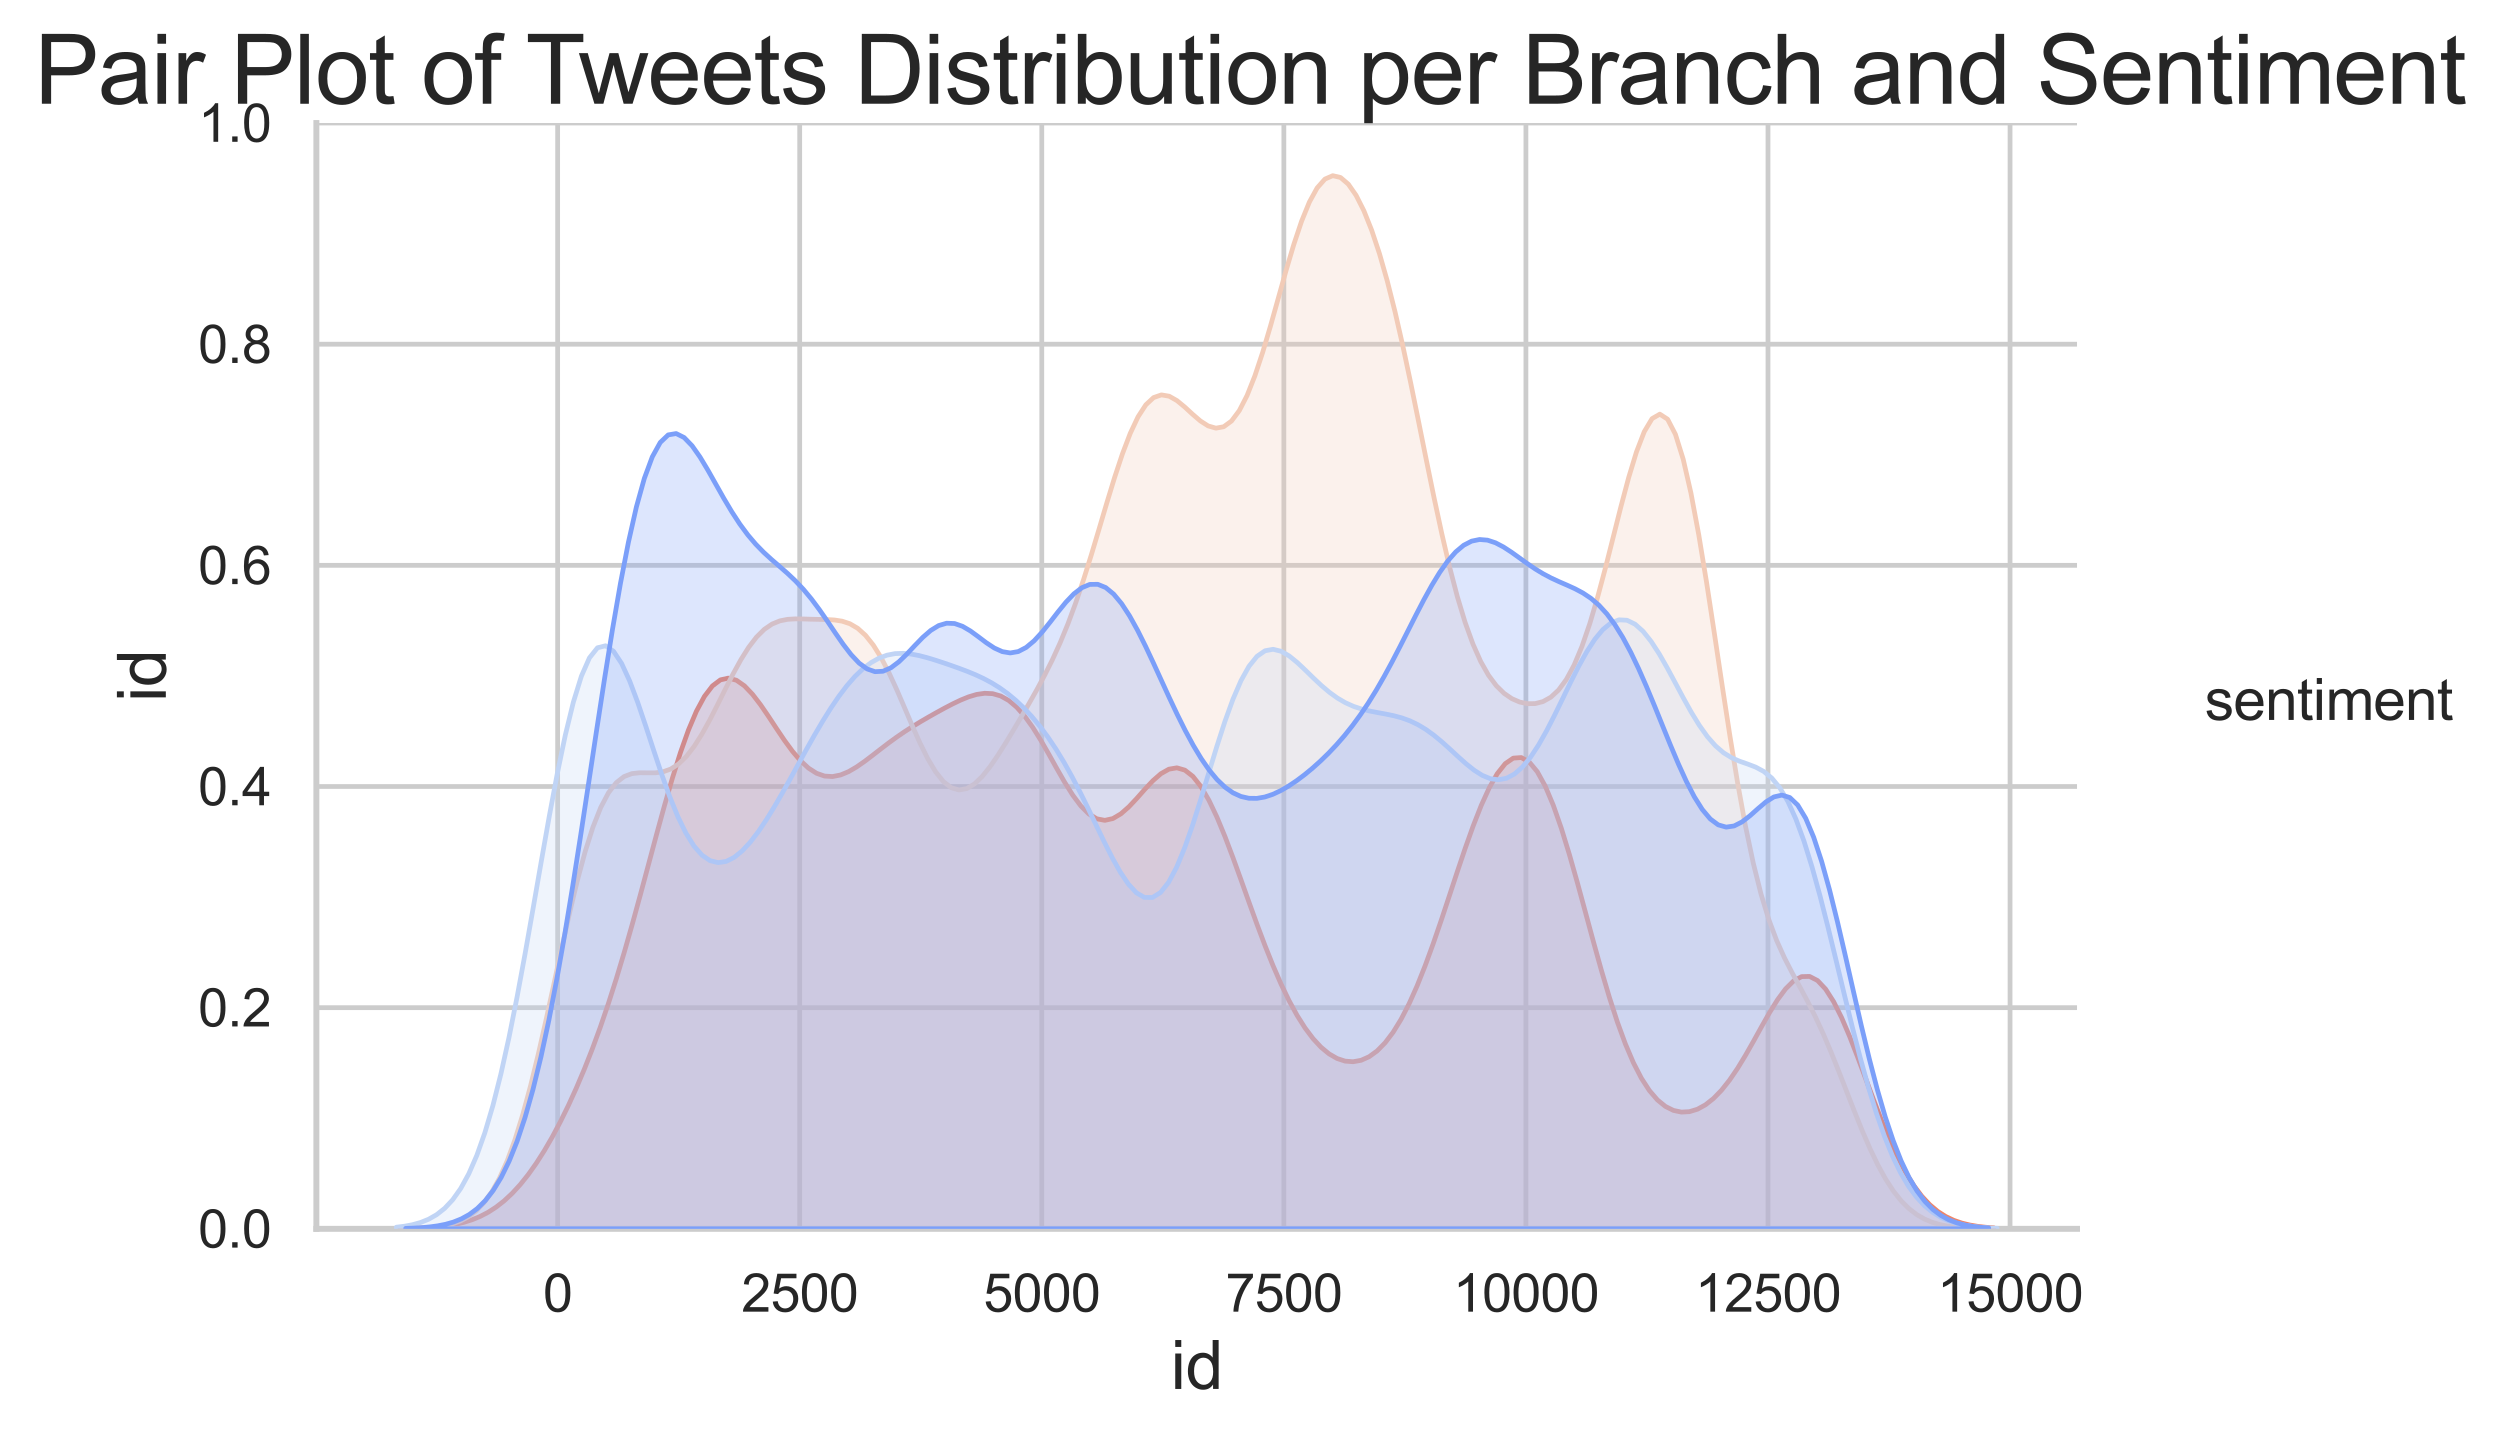 <?xml version="1.0" encoding="utf-8" standalone="no"?>
<!DOCTYPE svg PUBLIC "-//W3C//DTD SVG 1.1//EN"
  "http://www.w3.org/Graphics/SVG/1.1/DTD/svg11.dtd">
<svg xmlns:xlink="http://www.w3.org/1999/xlink" width="524.278pt" height="301.263pt" viewBox="0 0 524.278 301.263" xmlns="http://www.w3.org/2000/svg" version="1.1">
 <defs>
  <style type="text/css">*{stroke-linejoin: round; stroke-linecap: butt}</style>
 </defs>
 <g id="figure_1">
  <g id="patch_1">
   <path d="M -0 301.263 
L 524.278 301.263 
L 524.278 0 
L -0 0 
z
" style="fill: #ffffff"/>
  </g>
  <g id="axes_1">
   <g id="patch_2">
    <path d="M 66.347 257.7 
L 435.575 257.7 
L 435.575 25.8 
L 66.347 25.8 
z
" style="fill: #ffffff"/>
   </g>
   <g id="matplotlib.axis_1">
    <g id="xtick_1">
     <g id="line2d_1">
      <path d="M 116.942 257.7 
L 116.942 25.8 
" clip-path="url(#pf1e2a4be83)" style="fill: none; stroke: #cccccc; stroke-linecap: round"/>
     </g>
     <g id="text_1">
      <!-- 0 -->
      <g style="fill: #262626" transform="translate(113.883 275.074) scale(0.11 -0.11)">
       <defs>
        <path id="ArialMT-30" d="M 266 2259 
Q 266 3072 433 3567 
Q 600 4063 929 4331 
Q 1259 4600 1759 4600 
Q 2128 4600 2406 4451 
Q 2684 4303 2865 4023 
Q 3047 3744 3150 3342 
Q 3253 2941 3253 2259 
Q 3253 1453 3087 958 
Q 2922 463 2592 192 
Q 2263 -78 1759 -78 
Q 1097 -78 719 397 
Q 266 969 266 2259 
z
M 844 2259 
Q 844 1131 1108 757 
Q 1372 384 1759 384 
Q 2147 384 2411 759 
Q 2675 1134 2675 2259 
Q 2675 3391 2411 3762 
Q 2147 4134 1753 4134 
Q 1366 4134 1134 3806 
Q 844 3388 844 2259 
z
" transform="scale(0.016)"/>
       </defs>
       <use xlink:href="#ArialMT-30"/>
      </g>
     </g>
    </g>
    <g id="xtick_2">
     <g id="line2d_2">
      <path d="M 167.707 257.7 
L 167.707 25.8 
" clip-path="url(#pf1e2a4be83)" style="fill: none; stroke: #cccccc; stroke-linecap: round"/>
     </g>
     <g id="text_2">
      <!-- 2500 -->
      <g style="fill: #262626" transform="translate(155.473 275.074) scale(0.11 -0.11)">
       <defs>
        <path id="ArialMT-32" d="M 3222 541 
L 3222 0 
L 194 0 
Q 188 203 259 391 
Q 375 700 629 1000 
Q 884 1300 1366 1694 
Q 2113 2306 2375 2664 
Q 2638 3022 2638 3341 
Q 2638 3675 2398 3904 
Q 2159 4134 1775 4134 
Q 1369 4134 1125 3890 
Q 881 3647 878 3216 
L 300 3275 
Q 359 3922 746 4261 
Q 1134 4600 1788 4600 
Q 2447 4600 2831 4234 
Q 3216 3869 3216 3328 
Q 3216 3053 3103 2787 
Q 2991 2522 2730 2228 
Q 2469 1934 1863 1422 
Q 1356 997 1212 845 
Q 1069 694 975 541 
L 3222 541 
z
" transform="scale(0.016)"/>
        <path id="ArialMT-35" d="M 266 1200 
L 856 1250 
Q 922 819 1161 601 
Q 1400 384 1738 384 
Q 2144 384 2425 690 
Q 2706 997 2706 1503 
Q 2706 1984 2436 2262 
Q 2166 2541 1728 2541 
Q 1456 2541 1237 2417 
Q 1019 2294 894 2097 
L 366 2166 
L 809 4519 
L 3088 4519 
L 3088 3981 
L 1259 3981 
L 1013 2750 
Q 1425 3038 1878 3038 
Q 2478 3038 2890 2622 
Q 3303 2206 3303 1553 
Q 3303 931 2941 478 
Q 2500 -78 1738 -78 
Q 1113 -78 717 272 
Q 322 622 266 1200 
z
" transform="scale(0.016)"/>
       </defs>
       <use xlink:href="#ArialMT-32"/>
       <use xlink:href="#ArialMT-35" x="55.615"/>
       <use xlink:href="#ArialMT-30" x="111.23"/>
       <use xlink:href="#ArialMT-30" x="166.846"/>
      </g>
     </g>
    </g>
    <g id="xtick_3">
     <g id="line2d_3">
      <path d="M 218.472 257.7 
L 218.472 25.8 
" clip-path="url(#pf1e2a4be83)" style="fill: none; stroke: #cccccc; stroke-linecap: round"/>
     </g>
     <g id="text_3">
      <!-- 5000 -->
      <g style="fill: #262626" transform="translate(206.238 275.074) scale(0.11 -0.11)">
       <use xlink:href="#ArialMT-35"/>
       <use xlink:href="#ArialMT-30" x="55.615"/>
       <use xlink:href="#ArialMT-30" x="111.23"/>
       <use xlink:href="#ArialMT-30" x="166.846"/>
      </g>
     </g>
    </g>
    <g id="xtick_4">
     <g id="line2d_4">
      <path d="M 269.237 257.7 
L 269.237 25.8 
" clip-path="url(#pf1e2a4be83)" style="fill: none; stroke: #cccccc; stroke-linecap: round"/>
     </g>
     <g id="text_4">
      <!-- 7500 -->
      <g style="fill: #262626" transform="translate(257.002 275.074) scale(0.11 -0.11)">
       <defs>
        <path id="ArialMT-37" d="M 303 3981 
L 303 4522 
L 3269 4522 
L 3269 4084 
Q 2831 3619 2401 2847 
Q 1972 2075 1738 1259 
Q 1569 684 1522 0 
L 944 0 
Q 953 541 1156 1306 
Q 1359 2072 1739 2783 
Q 2119 3494 2547 3981 
L 303 3981 
z
" transform="scale(0.016)"/>
       </defs>
       <use xlink:href="#ArialMT-37"/>
       <use xlink:href="#ArialMT-35" x="55.615"/>
       <use xlink:href="#ArialMT-30" x="111.23"/>
       <use xlink:href="#ArialMT-30" x="166.846"/>
      </g>
     </g>
    </g>
    <g id="xtick_5">
     <g id="line2d_5">
      <path d="M 320.001 257.7 
L 320.001 25.8 
" clip-path="url(#pf1e2a4be83)" style="fill: none; stroke: #cccccc; stroke-linecap: round"/>
     </g>
     <g id="text_5">
      <!-- 10000 -->
      <g style="fill: #262626" transform="translate(304.709 275.074) scale(0.11 -0.11)">
       <defs>
        <path id="ArialMT-31" d="M 2384 0 
L 1822 0 
L 1822 3584 
Q 1619 3391 1289 3197 
Q 959 3003 697 2906 
L 697 3450 
Q 1169 3672 1522 3987 
Q 1875 4303 2022 4600 
L 2384 4600 
L 2384 0 
z
" transform="scale(0.016)"/>
       </defs>
       <use xlink:href="#ArialMT-31"/>
       <use xlink:href="#ArialMT-30" x="55.615"/>
       <use xlink:href="#ArialMT-30" x="111.23"/>
       <use xlink:href="#ArialMT-30" x="166.846"/>
       <use xlink:href="#ArialMT-30" x="222.461"/>
      </g>
     </g>
    </g>
    <g id="xtick_6">
     <g id="line2d_6">
      <path d="M 370.766 257.7 
L 370.766 25.8 
" clip-path="url(#pf1e2a4be83)" style="fill: none; stroke: #cccccc; stroke-linecap: round"/>
     </g>
     <g id="text_6">
      <!-- 12500 -->
      <g style="fill: #262626" transform="translate(355.474 275.074) scale(0.11 -0.11)">
       <use xlink:href="#ArialMT-31"/>
       <use xlink:href="#ArialMT-32" x="55.615"/>
       <use xlink:href="#ArialMT-35" x="111.23"/>
       <use xlink:href="#ArialMT-30" x="166.846"/>
       <use xlink:href="#ArialMT-30" x="222.461"/>
      </g>
     </g>
    </g>
    <g id="xtick_7">
     <g id="line2d_7">
      <path d="M 421.531 257.7 
L 421.531 25.8 
" clip-path="url(#pf1e2a4be83)" style="fill: none; stroke: #cccccc; stroke-linecap: round"/>
     </g>
     <g id="text_7">
      <!-- 15000 -->
      <g style="fill: #262626" transform="translate(406.238 275.074) scale(0.11 -0.11)">
       <use xlink:href="#ArialMT-31"/>
       <use xlink:href="#ArialMT-35" x="55.615"/>
       <use xlink:href="#ArialMT-30" x="111.23"/>
       <use xlink:href="#ArialMT-30" x="166.846"/>
       <use xlink:href="#ArialMT-30" x="222.461"/>
      </g>
     </g>
    </g>
    <g id="text_8">
     <!-- id -->
     <g style="fill: #262626" transform="translate(245.513 291.281) scale(0.14 -0.14)">
      <defs>
       <path id="ArialMT-69" d="M 425 3934 
L 425 4581 
L 988 4581 
L 988 3934 
L 425 3934 
z
M 425 0 
L 425 3319 
L 988 3319 
L 988 0 
L 425 0 
z
" transform="scale(0.016)"/>
       <path id="ArialMT-64" d="M 2575 0 
L 2575 419 
Q 2259 -75 1647 -75 
Q 1250 -75 917 144 
Q 584 363 401 755 
Q 219 1147 219 1656 
Q 219 2153 384 2558 
Q 550 2963 881 3178 
Q 1213 3394 1622 3394 
Q 1922 3394 2156 3267 
Q 2391 3141 2538 2938 
L 2538 4581 
L 3097 4581 
L 3097 0 
L 2575 0 
z
M 797 1656 
Q 797 1019 1065 703 
Q 1334 388 1700 388 
Q 2069 388 2326 689 
Q 2584 991 2584 1609 
Q 2584 2291 2321 2609 
Q 2059 2928 1675 2928 
Q 1300 2928 1048 2622 
Q 797 2316 797 1656 
z
" transform="scale(0.016)"/>
      </defs>
      <use xlink:href="#ArialMT-69"/>
      <use xlink:href="#ArialMT-64" x="22.217"/>
     </g>
    </g>
   </g>
   <g id="matplotlib.axis_2">
    <g id="ytick_1">
     <g id="line2d_8">
      <path d="M 66.347 257.7 
L 435.575 257.7 
" clip-path="url(#pf1e2a4be83)" style="fill: none; stroke: #cccccc; stroke-linecap: round"/>
     </g>
     <g id="text_9">
      <!-- 0.0 -->
      <g style="fill: #262626" transform="translate(41.557 261.637) scale(0.11 -0.11)">
       <defs>
        <path id="ArialMT-2e" d="M 581 0 
L 581 641 
L 1222 641 
L 1222 0 
L 581 0 
z
" transform="scale(0.016)"/>
       </defs>
       <use xlink:href="#ArialMT-30"/>
       <use xlink:href="#ArialMT-2e" x="55.615"/>
       <use xlink:href="#ArialMT-30" x="83.398"/>
      </g>
     </g>
    </g>
    <g id="ytick_2">
     <g id="line2d_9">
      <path d="M 66.347 211.32 
L 435.575 211.32 
" clip-path="url(#pf1e2a4be83)" style="fill: none; stroke: #cccccc; stroke-linecap: round"/>
     </g>
     <g id="text_10">
      <!-- 0.2 -->
      <g style="fill: #262626" transform="translate(41.557 215.257) scale(0.11 -0.11)">
       <use xlink:href="#ArialMT-30"/>
       <use xlink:href="#ArialMT-2e" x="55.615"/>
       <use xlink:href="#ArialMT-32" x="83.398"/>
      </g>
     </g>
    </g>
    <g id="ytick_3">
     <g id="line2d_10">
      <path d="M 66.347 164.94 
L 435.575 164.94 
" clip-path="url(#pf1e2a4be83)" style="fill: none; stroke: #cccccc; stroke-linecap: round"/>
     </g>
     <g id="text_11">
      <!-- 0.4 -->
      <g style="fill: #262626" transform="translate(41.557 168.877) scale(0.11 -0.11)">
       <defs>
        <path id="ArialMT-34" d="M 2069 0 
L 2069 1097 
L 81 1097 
L 81 1613 
L 2172 4581 
L 2631 4581 
L 2631 1613 
L 3250 1613 
L 3250 1097 
L 2631 1097 
L 2631 0 
L 2069 0 
z
M 2069 1613 
L 2069 3678 
L 634 1613 
L 2069 1613 
z
" transform="scale(0.016)"/>
       </defs>
       <use xlink:href="#ArialMT-30"/>
       <use xlink:href="#ArialMT-2e" x="55.615"/>
       <use xlink:href="#ArialMT-34" x="83.398"/>
      </g>
     </g>
    </g>
    <g id="ytick_4">
     <g id="line2d_11">
      <path d="M 66.347 118.56 
L 435.575 118.56 
" clip-path="url(#pf1e2a4be83)" style="fill: none; stroke: #cccccc; stroke-linecap: round"/>
     </g>
     <g id="text_12">
      <!-- 0.6 -->
      <g style="fill: #262626" transform="translate(41.557 122.497) scale(0.11 -0.11)">
       <defs>
        <path id="ArialMT-36" d="M 3184 3459 
L 2625 3416 
Q 2550 3747 2413 3897 
Q 2184 4138 1850 4138 
Q 1581 4138 1378 3988 
Q 1113 3794 959 3422 
Q 806 3050 800 2363 
Q 1003 2672 1297 2822 
Q 1591 2972 1913 2972 
Q 2475 2972 2870 2558 
Q 3266 2144 3266 1488 
Q 3266 1056 3080 686 
Q 2894 316 2569 119 
Q 2244 -78 1831 -78 
Q 1128 -78 684 439 
Q 241 956 241 2144 
Q 241 3472 731 4075 
Q 1159 4600 1884 4600 
Q 2425 4600 2770 4297 
Q 3116 3994 3184 3459 
z
M 888 1484 
Q 888 1194 1011 928 
Q 1134 663 1356 523 
Q 1578 384 1822 384 
Q 2178 384 2434 671 
Q 2691 959 2691 1453 
Q 2691 1928 2437 2201 
Q 2184 2475 1800 2475 
Q 1419 2475 1153 2201 
Q 888 1928 888 1484 
z
" transform="scale(0.016)"/>
       </defs>
       <use xlink:href="#ArialMT-30"/>
       <use xlink:href="#ArialMT-2e" x="55.615"/>
       <use xlink:href="#ArialMT-36" x="83.398"/>
      </g>
     </g>
    </g>
    <g id="ytick_5">
     <g id="line2d_12">
      <path d="M 66.347 72.18 
L 435.575 72.18 
" clip-path="url(#pf1e2a4be83)" style="fill: none; stroke: #cccccc; stroke-linecap: round"/>
     </g>
     <g id="text_13">
      <!-- 0.8 -->
      <g style="fill: #262626" transform="translate(41.557 76.117) scale(0.11 -0.11)">
       <defs>
        <path id="ArialMT-38" d="M 1131 2484 
Q 781 2613 612 2850 
Q 444 3088 444 3419 
Q 444 3919 803 4259 
Q 1163 4600 1759 4600 
Q 2359 4600 2725 4251 
Q 3091 3903 3091 3403 
Q 3091 3084 2923 2848 
Q 2756 2613 2416 2484 
Q 2838 2347 3058 2040 
Q 3278 1734 3278 1309 
Q 3278 722 2862 322 
Q 2447 -78 1769 -78 
Q 1091 -78 675 323 
Q 259 725 259 1325 
Q 259 1772 486 2073 
Q 713 2375 1131 2484 
z
M 1019 3438 
Q 1019 3113 1228 2906 
Q 1438 2700 1772 2700 
Q 2097 2700 2305 2904 
Q 2513 3109 2513 3406 
Q 2513 3716 2298 3927 
Q 2084 4138 1766 4138 
Q 1444 4138 1231 3931 
Q 1019 3725 1019 3438 
z
M 838 1322 
Q 838 1081 952 856 
Q 1066 631 1291 507 
Q 1516 384 1775 384 
Q 2178 384 2440 643 
Q 2703 903 2703 1303 
Q 2703 1709 2433 1975 
Q 2163 2241 1756 2241 
Q 1359 2241 1098 1978 
Q 838 1716 838 1322 
z
" transform="scale(0.016)"/>
       </defs>
       <use xlink:href="#ArialMT-30"/>
       <use xlink:href="#ArialMT-2e" x="55.615"/>
       <use xlink:href="#ArialMT-38" x="83.398"/>
      </g>
     </g>
    </g>
    <g id="ytick_6">
     <g id="line2d_13">
      <path d="M 66.347 25.8 
L 435.575 25.8 
" clip-path="url(#pf1e2a4be83)" style="fill: none; stroke: #cccccc; stroke-linecap: round"/>
     </g>
     <g id="text_14">
      <!-- 1.0 -->
      <g style="fill: #262626" transform="translate(41.557 29.737) scale(0.11 -0.11)">
       <use xlink:href="#ArialMT-31"/>
       <use xlink:href="#ArialMT-2e" x="55.615"/>
       <use xlink:href="#ArialMT-30" x="83.398"/>
      </g>
     </g>
    </g>
    <g id="text_15">
     <!-- id -->
     <g style="fill: #262626" transform="translate(34.775 147.198) rotate(-90) scale(0.14 -0.14)">
      <use xlink:href="#ArialMT-69"/>
      <use xlink:href="#ArialMT-64" x="22.217"/>
     </g>
    </g>
   </g>
   <g id="patch_3">
    <path d="M 66.347 257.7 
L 66.347 25.8 
" style="fill: none; stroke: #cccccc; stroke-width: 1.25; stroke-linejoin: miter; stroke-linecap: square"/>
   </g>
   <g id="patch_4">
    <path d="M 66.347 257.7 
L 435.575 257.7 
" style="fill: none; stroke: #cccccc; stroke-width: 1.25; stroke-linejoin: miter; stroke-linecap: square"/>
   </g>
  </g>
  <g id="axes_2">
   <g id="PolyCollection_1">
    <defs>
     <path id="meadbbdd971" d="M 83.907 -43.611 
L 83.907 -43.563 
L 85.586 -43.563 
L 87.265 -43.563 
L 88.945 -43.563 
L 90.624 -43.563 
L 92.304 -43.563 
L 93.983 -43.563 
L 95.663 -43.563 
L 97.342 -43.563 
L 99.022 -43.563 
L 100.701 -43.563 
L 102.381 -43.563 
L 104.06 -43.563 
L 105.739 -43.563 
L 107.419 -43.563 
L 109.098 -43.563 
L 110.778 -43.563 
L 112.457 -43.563 
L 114.137 -43.563 
L 115.816 -43.563 
L 117.496 -43.563 
L 119.175 -43.563 
L 120.854 -43.563 
L 122.534 -43.563 
L 124.213 -43.563 
L 125.893 -43.563 
L 127.572 -43.563 
L 129.252 -43.563 
L 130.931 -43.563 
L 132.611 -43.563 
L 134.29 -43.563 
L 135.97 -43.563 
L 137.649 -43.563 
L 139.328 -43.563 
L 141.008 -43.563 
L 142.687 -43.563 
L 144.367 -43.563 
L 146.046 -43.563 
L 147.726 -43.563 
L 149.405 -43.563 
L 151.085 -43.563 
L 152.764 -43.563 
L 154.444 -43.563 
L 156.123 -43.563 
L 157.802 -43.563 
L 159.482 -43.563 
L 161.161 -43.563 
L 162.841 -43.563 
L 164.52 -43.563 
L 166.2 -43.563 
L 167.879 -43.563 
L 169.559 -43.563 
L 171.238 -43.563 
L 172.917 -43.563 
L 174.597 -43.563 
L 176.276 -43.563 
L 177.956 -43.563 
L 179.635 -43.563 
L 181.315 -43.563 
L 182.994 -43.563 
L 184.674 -43.563 
L 186.353 -43.563 
L 188.033 -43.563 
L 189.712 -43.563 
L 191.391 -43.563 
L 193.071 -43.563 
L 194.75 -43.563 
L 196.43 -43.563 
L 198.109 -43.563 
L 199.789 -43.563 
L 201.468 -43.563 
L 203.148 -43.563 
L 204.827 -43.563 
L 206.506 -43.563 
L 208.186 -43.563 
L 209.865 -43.563 
L 211.545 -43.563 
L 213.224 -43.563 
L 214.904 -43.563 
L 216.583 -43.563 
L 218.263 -43.563 
L 219.942 -43.563 
L 221.622 -43.563 
L 223.301 -43.563 
L 224.98 -43.563 
L 226.66 -43.563 
L 228.339 -43.563 
L 230.019 -43.563 
L 231.698 -43.563 
L 233.378 -43.563 
L 235.057 -43.563 
L 236.737 -43.563 
L 238.416 -43.563 
L 240.095 -43.563 
L 241.775 -43.563 
L 243.454 -43.563 
L 245.134 -43.563 
L 246.813 -43.563 
L 248.493 -43.563 
L 250.172 -43.563 
L 251.852 -43.563 
L 253.531 -43.563 
L 255.211 -43.563 
L 256.89 -43.563 
L 258.569 -43.563 
L 260.249 -43.563 
L 261.928 -43.563 
L 263.608 -43.563 
L 265.287 -43.563 
L 266.967 -43.563 
L 268.646 -43.563 
L 270.326 -43.563 
L 272.005 -43.563 
L 273.685 -43.563 
L 275.364 -43.563 
L 277.043 -43.563 
L 278.723 -43.563 
L 280.402 -43.563 
L 282.082 -43.563 
L 283.761 -43.563 
L 285.441 -43.563 
L 287.12 -43.563 
L 288.8 -43.563 
L 290.479 -43.563 
L 292.158 -43.563 
L 293.838 -43.563 
L 295.517 -43.563 
L 297.197 -43.563 
L 298.876 -43.563 
L 300.556 -43.563 
L 302.235 -43.563 
L 303.915 -43.563 
L 305.594 -43.563 
L 307.274 -43.563 
L 308.953 -43.563 
L 310.632 -43.563 
L 312.312 -43.563 
L 313.991 -43.563 
L 315.671 -43.563 
L 317.35 -43.563 
L 319.03 -43.563 
L 320.709 -43.563 
L 322.389 -43.563 
L 324.068 -43.563 
L 325.747 -43.563 
L 327.427 -43.563 
L 329.106 -43.563 
L 330.786 -43.563 
L 332.465 -43.563 
L 334.145 -43.563 
L 335.824 -43.563 
L 337.504 -43.563 
L 339.183 -43.563 
L 340.863 -43.563 
L 342.542 -43.563 
L 344.221 -43.563 
L 345.901 -43.563 
L 347.58 -43.563 
L 349.26 -43.563 
L 350.939 -43.563 
L 352.619 -43.563 
L 354.298 -43.563 
L 355.978 -43.563 
L 357.657 -43.563 
L 359.336 -43.563 
L 361.016 -43.563 
L 362.695 -43.563 
L 364.375 -43.563 
L 366.054 -43.563 
L 367.734 -43.563 
L 369.413 -43.563 
L 371.093 -43.563 
L 372.772 -43.563 
L 374.452 -43.563 
L 376.131 -43.563 
L 377.81 -43.563 
L 379.49 -43.563 
L 381.169 -43.563 
L 382.849 -43.563 
L 384.528 -43.563 
L 386.208 -43.563 
L 387.887 -43.563 
L 389.567 -43.563 
L 391.246 -43.563 
L 392.926 -43.563 
L 394.605 -43.563 
L 396.284 -43.563 
L 397.964 -43.563 
L 399.643 -43.563 
L 401.323 -43.563 
L 403.002 -43.563 
L 404.682 -43.563 
L 406.361 -43.563 
L 408.041 -43.563 
L 409.72 -43.563 
L 411.399 -43.563 
L 413.079 -43.563 
L 414.758 -43.563 
L 416.438 -43.563 
L 418.117 -43.563 
L 418.117 -43.766 
L 418.117 -43.766 
L 416.438 -43.891 
L 414.758 -44.081 
L 413.079 -44.364 
L 411.399 -44.773 
L 409.72 -45.351 
L 408.041 -46.149 
L 406.361 -47.222 
L 404.682 -48.629 
L 403.002 -50.426 
L 401.323 -52.661 
L 399.643 -55.366 
L 397.964 -58.55 
L 396.284 -62.192 
L 394.605 -66.234 
L 392.926 -70.576 
L 391.246 -75.085 
L 389.567 -79.593 
L 387.887 -83.912 
L 386.208 -87.846 
L 384.528 -91.209 
L 382.849 -93.841 
L 381.169 -95.626 
L 379.49 -96.498 
L 377.81 -96.453 
L 376.131 -95.546 
L 374.452 -93.883 
L 372.772 -91.612 
L 371.093 -88.908 
L 369.413 -85.951 
L 367.734 -82.916 
L 366.054 -79.957 
L 364.375 -77.2 
L 362.695 -74.736 
L 361.016 -72.624 
L 359.336 -70.898 
L 357.657 -69.571 
L 355.978 -68.649 
L 354.298 -68.136 
L 352.619 -68.043 
L 350.939 -68.397 
L 349.26 -69.234 
L 347.58 -70.602 
L 345.901 -72.556 
L 344.221 -75.143 
L 342.542 -78.399 
L 340.863 -82.334 
L 339.183 -86.926 
L 337.504 -92.114 
L 335.824 -97.793 
L 334.145 -103.821 
L 332.465 -110.017 
L 330.786 -116.182 
L 329.106 -122.101 
L 327.427 -127.564 
L 325.747 -132.377 
L 324.068 -136.373 
L 322.389 -139.425 
L 320.709 -141.446 
L 319.03 -142.396 
L 317.35 -142.274 
L 315.671 -141.122 
L 313.991 -139.014 
L 312.312 -136.052 
L 310.632 -132.363 
L 308.953 -128.089 
L 307.274 -123.382 
L 305.594 -118.403 
L 303.915 -113.308 
L 302.235 -108.248 
L 300.556 -103.361 
L 298.876 -98.764 
L 297.197 -94.553 
L 295.517 -90.796 
L 293.838 -87.539 
L 292.158 -84.801 
L 290.479 -82.584 
L 288.8 -80.876 
L 287.12 -79.658 
L 285.441 -78.909 
L 283.761 -78.606 
L 282.082 -78.735 
L 280.402 -79.286 
L 278.723 -80.255 
L 277.043 -81.642 
L 275.364 -83.45 
L 273.685 -85.683 
L 272.005 -88.341 
L 270.326 -91.42 
L 268.646 -94.903 
L 266.967 -98.764 
L 265.287 -102.957 
L 263.608 -107.418 
L 261.928 -112.057 
L 260.249 -116.763 
L 258.569 -121.404 
L 256.89 -125.831 
L 255.211 -129.888 
L 253.531 -133.425 
L 251.852 -136.309 
L 250.172 -138.437 
L 248.493 -139.75 
L 246.813 -140.241 
L 245.134 -139.959 
L 243.454 -139.008 
L 241.775 -137.542 
L 240.095 -135.753 
L 238.416 -133.854 
L 236.737 -132.064 
L 235.057 -130.588 
L 233.378 -129.6 
L 231.698 -129.228 
L 230.019 -129.547 
L 228.339 -130.571 
L 226.66 -132.253 
L 224.98 -134.498 
L 223.301 -137.167 
L 221.622 -140.094 
L 219.942 -143.106 
L 218.263 -146.03 
L 216.583 -148.719 
L 214.904 -151.053 
L 213.224 -152.95 
L 211.545 -154.369 
L 209.865 -155.306 
L 208.186 -155.791 
L 206.506 -155.877 
L 204.827 -155.633 
L 203.148 -155.134 
L 201.468 -154.451 
L 199.789 -153.649 
L 198.109 -152.773 
L 196.43 -151.855 
L 194.75 -150.907 
L 193.071 -149.929 
L 191.391 -148.908 
L 189.712 -147.828 
L 188.033 -146.678 
L 186.353 -145.454 
L 184.674 -144.173 
L 182.994 -142.867 
L 181.315 -141.593 
L 179.635 -140.423 
L 177.956 -139.443 
L 176.276 -138.745 
L 174.597 -138.413 
L 172.917 -138.516 
L 171.238 -139.1 
L 169.559 -140.178 
L 167.879 -141.728 
L 166.2 -143.694 
L 164.52 -145.984 
L 162.841 -148.477 
L 161.161 -151.03 
L 159.482 -153.484 
L 157.802 -155.672 
L 156.123 -157.43 
L 154.444 -158.604 
L 152.764 -159.059 
L 151.085 -158.688 
L 149.405 -157.42 
L 147.726 -155.223 
L 146.046 -152.112 
L 144.367 -148.145 
L 142.687 -143.421 
L 141.008 -138.072 
L 139.328 -132.254 
L 137.649 -126.132 
L 135.97 -119.871 
L 134.29 -113.62 
L 132.611 -107.504 
L 130.931 -101.619 
L 129.252 -96.031 
L 127.572 -90.776 
L 125.893 -85.864 
L 124.213 -81.288 
L 122.534 -77.031 
L 120.854 -73.073 
L 119.175 -69.394 
L 117.496 -65.982 
L 115.816 -62.829 
L 114.137 -59.935 
L 112.457 -57.303 
L 110.778 -54.938 
L 109.098 -52.841 
L 107.419 -51.013 
L 105.739 -49.447 
L 104.06 -48.13 
L 102.381 -47.045 
L 100.701 -46.169 
L 99.022 -45.477 
L 97.342 -44.942 
L 95.663 -44.537 
L 93.983 -44.237 
L 92.304 -44.02 
L 90.624 -43.867 
L 88.945 -43.761 
L 87.265 -43.689 
L 85.586 -43.642 
L 83.907 -43.611 
z
" style="stroke: #ee8468"/>
    </defs>
    <g clip-path="url(#pf1e2a4be83)">
     <use xlink:href="#meadbbdd971" x="0" y="301.263" style="fill: #ee8468; fill-opacity: 0.25; stroke: #ee8468"/>
    </g>
   </g>
   <g id="PolyCollection_2">
    <defs>
     <path id="m687fe0d602" d="M 88.411 -43.699 
L 88.411 -43.563 
L 90.044 -43.563 
L 91.677 -43.563 
L 93.311 -43.563 
L 94.944 -43.563 
L 96.577 -43.563 
L 98.21 -43.563 
L 99.843 -43.563 
L 101.476 -43.563 
L 103.11 -43.563 
L 104.743 -43.563 
L 106.376 -43.563 
L 108.009 -43.563 
L 109.642 -43.563 
L 111.275 -43.563 
L 112.908 -43.563 
L 114.542 -43.563 
L 116.175 -43.563 
L 117.808 -43.563 
L 119.441 -43.563 
L 121.074 -43.563 
L 122.707 -43.563 
L 124.341 -43.563 
L 125.974 -43.563 
L 127.607 -43.563 
L 129.24 -43.563 
L 130.873 -43.563 
L 132.506 -43.563 
L 134.14 -43.563 
L 135.773 -43.563 
L 137.406 -43.563 
L 139.039 -43.563 
L 140.672 -43.563 
L 142.305 -43.563 
L 143.939 -43.563 
L 145.572 -43.563 
L 147.205 -43.563 
L 148.838 -43.563 
L 150.471 -43.563 
L 152.104 -43.563 
L 153.737 -43.563 
L 155.371 -43.563 
L 157.004 -43.563 
L 158.637 -43.563 
L 160.27 -43.563 
L 161.903 -43.563 
L 163.536 -43.563 
L 165.17 -43.563 
L 166.803 -43.563 
L 168.436 -43.563 
L 170.069 -43.563 
L 171.702 -43.563 
L 173.335 -43.563 
L 174.969 -43.563 
L 176.602 -43.563 
L 178.235 -43.563 
L 179.868 -43.563 
L 181.501 -43.563 
L 183.134 -43.563 
L 184.767 -43.563 
L 186.401 -43.563 
L 188.034 -43.563 
L 189.667 -43.563 
L 191.3 -43.563 
L 192.933 -43.563 
L 194.566 -43.563 
L 196.2 -43.563 
L 197.833 -43.563 
L 199.466 -43.563 
L 201.099 -43.563 
L 202.732 -43.563 
L 204.365 -43.563 
L 205.999 -43.563 
L 207.632 -43.563 
L 209.265 -43.563 
L 210.898 -43.563 
L 212.531 -43.563 
L 214.164 -43.563 
L 215.797 -43.563 
L 217.431 -43.563 
L 219.064 -43.563 
L 220.697 -43.563 
L 222.33 -43.563 
L 223.963 -43.563 
L 225.596 -43.563 
L 227.23 -43.563 
L 228.863 -43.563 
L 230.496 -43.563 
L 232.129 -43.563 
L 233.762 -43.563 
L 235.395 -43.563 
L 237.029 -43.563 
L 238.662 -43.563 
L 240.295 -43.563 
L 241.928 -43.563 
L 243.561 -43.563 
L 245.194 -43.563 
L 246.827 -43.563 
L 248.461 -43.563 
L 250.094 -43.563 
L 251.727 -43.563 
L 253.36 -43.563 
L 254.993 -43.563 
L 256.626 -43.563 
L 258.26 -43.563 
L 259.893 -43.563 
L 261.526 -43.563 
L 263.159 -43.563 
L 264.792 -43.563 
L 266.425 -43.563 
L 268.059 -43.563 
L 269.692 -43.563 
L 271.325 -43.563 
L 272.958 -43.563 
L 274.591 -43.563 
L 276.224 -43.563 
L 277.858 -43.563 
L 279.491 -43.563 
L 281.124 -43.563 
L 282.757 -43.563 
L 284.39 -43.563 
L 286.023 -43.563 
L 287.656 -43.563 
L 289.29 -43.563 
L 290.923 -43.563 
L 292.556 -43.563 
L 294.189 -43.563 
L 295.822 -43.563 
L 297.455 -43.563 
L 299.089 -43.563 
L 300.722 -43.563 
L 302.355 -43.563 
L 303.988 -43.563 
L 305.621 -43.563 
L 307.254 -43.563 
L 308.888 -43.563 
L 310.521 -43.563 
L 312.154 -43.563 
L 313.787 -43.563 
L 315.42 -43.563 
L 317.053 -43.563 
L 318.686 -43.563 
L 320.32 -43.563 
L 321.953 -43.563 
L 323.586 -43.563 
L 325.219 -43.563 
L 326.852 -43.563 
L 328.485 -43.563 
L 330.119 -43.563 
L 331.752 -43.563 
L 333.385 -43.563 
L 335.018 -43.563 
L 336.651 -43.563 
L 338.284 -43.563 
L 339.918 -43.563 
L 341.551 -43.563 
L 343.184 -43.563 
L 344.817 -43.563 
L 346.45 -43.563 
L 348.083 -43.563 
L 349.716 -43.563 
L 351.35 -43.563 
L 352.983 -43.563 
L 354.616 -43.563 
L 356.249 -43.563 
L 357.882 -43.563 
L 359.515 -43.563 
L 361.149 -43.563 
L 362.782 -43.563 
L 364.415 -43.563 
L 366.048 -43.563 
L 367.681 -43.563 
L 369.314 -43.563 
L 370.948 -43.563 
L 372.581 -43.563 
L 374.214 -43.563 
L 375.847 -43.563 
L 377.48 -43.563 
L 379.113 -43.563 
L 380.746 -43.563 
L 382.38 -43.563 
L 384.013 -43.563 
L 385.646 -43.563 
L 387.279 -43.563 
L 388.912 -43.563 
L 390.545 -43.563 
L 392.179 -43.563 
L 393.812 -43.563 
L 395.445 -43.563 
L 397.078 -43.563 
L 398.711 -43.563 
L 400.344 -43.563 
L 401.978 -43.563 
L 403.611 -43.563 
L 405.244 -43.563 
L 406.877 -43.563 
L 408.51 -43.563 
L 410.143 -43.563 
L 411.777 -43.563 
L 413.41 -43.563 
L 413.41 -43.683 
L 413.41 -43.683 
L 411.777 -43.769 
L 410.143 -43.907 
L 408.51 -44.122 
L 406.877 -44.446 
L 405.244 -44.922 
L 403.611 -45.6 
L 401.978 -46.536 
L 400.344 -47.791 
L 398.711 -49.421 
L 397.078 -51.474 
L 395.445 -53.981 
L 393.812 -56.946 
L 392.179 -60.341 
L 390.545 -64.104 
L 388.912 -68.138 
L 387.279 -72.317 
L 385.646 -76.506 
L 384.013 -80.569 
L 382.38 -84.401 
L 380.746 -87.939 
L 379.113 -91.189 
L 377.48 -94.233 
L 375.847 -97.23 
L 374.214 -100.406 
L 372.581 -104.033 
L 370.948 -108.393 
L 369.314 -113.737 
L 367.681 -120.251 
L 366.048 -128.012 
L 364.415 -136.968 
L 362.782 -146.929 
L 361.149 -157.574 
L 359.515 -168.48 
L 357.882 -179.158 
L 356.249 -189.102 
L 354.616 -197.837 
L 352.983 -204.965 
L 351.35 -210.19 
L 349.716 -213.349 
L 348.083 -214.409 
L 346.45 -213.465 
L 344.817 -210.725 
L 343.184 -206.488 
L 341.551 -201.112 
L 339.918 -194.99 
L 338.284 -188.518 
L 336.651 -182.066 
L 335.018 -175.958 
L 333.385 -170.445 
L 331.752 -165.699 
L 330.119 -161.808 
L 328.485 -158.779 
L 326.852 -156.558 
L 325.219 -155.049 
L 323.586 -154.137 
L 321.953 -153.712 
L 320.32 -153.694 
L 318.686 -154.039 
L 317.053 -154.748 
L 315.42 -155.864 
L 313.787 -157.467 
L 312.154 -159.657 
L 310.521 -162.54 
L 308.888 -166.211 
L 307.254 -170.735 
L 305.621 -176.136 
L 303.988 -182.379 
L 302.355 -189.371 
L 300.722 -196.954 
L 299.089 -204.921 
L 297.455 -213.034 
L 295.822 -221.043 
L 294.189 -228.718 
L 292.556 -235.865 
L 290.923 -242.343 
L 289.29 -248.062 
L 287.656 -252.975 
L 286.023 -257.059 
L 284.39 -260.293 
L 282.757 -262.64 
L 281.124 -264.04 
L 279.491 -264.42 
L 277.858 -263.708 
L 276.224 -261.86 
L 274.591 -258.887 
L 272.958 -254.877 
L 271.325 -249.999 
L 269.692 -244.5 
L 268.059 -238.679 
L 266.425 -232.859 
L 264.792 -227.355 
L 263.159 -222.439 
L 261.526 -218.324 
L 259.893 -215.147 
L 258.26 -212.967 
L 256.626 -211.77 
L 254.993 -211.474 
L 253.36 -211.943 
L 251.727 -212.991 
L 250.094 -214.394 
L 248.461 -215.9 
L 246.827 -217.247 
L 245.194 -218.174 
L 243.561 -218.45 
L 241.928 -217.889 
L 240.295 -216.371 
L 238.662 -213.858 
L 237.029 -210.396 
L 235.395 -206.109 
L 233.762 -201.186 
L 232.129 -195.854 
L 230.496 -190.353 
L 228.863 -184.906 
L 227.23 -179.698 
L 225.596 -174.857 
L 223.963 -170.449 
L 222.33 -166.479 
L 220.697 -162.905 
L 219.064 -159.648 
L 217.431 -156.617 
L 215.797 -153.726 
L 214.164 -150.913 
L 212.531 -148.149 
L 210.898 -145.446 
L 209.265 -142.862 
L 207.632 -140.488 
L 205.999 -138.446 
L 204.365 -136.867 
L 202.732 -135.881 
L 201.099 -135.595 
L 199.466 -136.081 
L 197.833 -137.365 
L 196.2 -139.417 
L 194.566 -142.152 
L 192.933 -145.434 
L 191.3 -149.087 
L 189.667 -152.907 
L 188.034 -156.686 
L 186.401 -160.228 
L 184.767 -163.368 
L 183.134 -165.989 
L 181.501 -168.033 
L 179.868 -169.503 
L 178.235 -170.457 
L 176.602 -170.997 
L 174.969 -171.249 
L 173.335 -171.34 
L 171.702 -171.372 
L 170.069 -171.408 
L 168.436 -171.458 
L 166.803 -171.478 
L 165.17 -171.383 
L 163.536 -171.058 
L 161.903 -170.387 
L 160.27 -169.271 
L 158.637 -167.65 
L 157.004 -165.516 
L 155.371 -162.916 
L 153.737 -159.945 
L 152.104 -156.74 
L 150.471 -153.457 
L 148.838 -150.263 
L 147.205 -147.313 
L 145.572 -144.737 
L 143.939 -142.632 
L 142.305 -141.049 
L 140.672 -139.991 
L 139.039 -139.406 
L 137.406 -139.191 
L 135.773 -139.19 
L 134.14 -139.209 
L 132.506 -139.026 
L 130.873 -138.407 
L 129.24 -137.131 
L 127.607 -135.012 
L 125.974 -131.918 
L 124.341 -127.789 
L 122.707 -122.646 
L 121.074 -116.593 
L 119.441 -109.806 
L 117.808 -102.517 
L 116.175 -94.99 
L 114.542 -87.499 
L 112.908 -80.296 
L 111.275 -73.598 
L 109.642 -67.567 
L 108.009 -62.304 
L 106.376 -57.85 
L 104.743 -54.193 
L 103.11 -51.28 
L 101.476 -49.027 
L 99.843 -47.335 
L 98.21 -46.101 
L 96.577 -45.227 
L 94.944 -44.626 
L 93.311 -44.225 
L 91.677 -43.964 
L 90.044 -43.8 
L 88.411 -43.699 
z
" style="stroke: #f2cbb7"/>
    </defs>
    <g clip-path="url(#pf1e2a4be83)">
     <use xlink:href="#m687fe0d602" x="0" y="301.263" style="fill: #f2cbb7; fill-opacity: 0.25; stroke: #f2cbb7"/>
    </g>
   </g>
   <g id="PolyCollection_3">
    <defs>
     <path id="m6cfdbf4d1d" d="M 83.13 -43.904 
L 83.13 -43.563 
L 84.817 -43.563 
L 86.504 -43.563 
L 88.191 -43.563 
L 89.877 -43.563 
L 91.564 -43.563 
L 93.251 -43.563 
L 94.938 -43.563 
L 96.624 -43.563 
L 98.311 -43.563 
L 99.998 -43.563 
L 101.685 -43.563 
L 103.371 -43.563 
L 105.058 -43.563 
L 106.745 -43.563 
L 108.431 -43.563 
L 110.118 -43.563 
L 111.805 -43.563 
L 113.492 -43.563 
L 115.178 -43.563 
L 116.865 -43.563 
L 118.552 -43.563 
L 120.239 -43.563 
L 121.925 -43.563 
L 123.612 -43.563 
L 125.299 -43.563 
L 126.986 -43.563 
L 128.672 -43.563 
L 130.359 -43.563 
L 132.046 -43.563 
L 133.733 -43.563 
L 135.419 -43.563 
L 137.106 -43.563 
L 138.793 -43.563 
L 140.48 -43.563 
L 142.166 -43.563 
L 143.853 -43.563 
L 145.54 -43.563 
L 147.227 -43.563 
L 148.913 -43.563 
L 150.6 -43.563 
L 152.287 -43.563 
L 153.974 -43.563 
L 155.66 -43.563 
L 157.347 -43.563 
L 159.034 -43.563 
L 160.72 -43.563 
L 162.407 -43.563 
L 164.094 -43.563 
L 165.781 -43.563 
L 167.467 -43.563 
L 169.154 -43.563 
L 170.841 -43.563 
L 172.528 -43.563 
L 174.214 -43.563 
L 175.901 -43.563 
L 177.588 -43.563 
L 179.275 -43.563 
L 180.961 -43.563 
L 182.648 -43.563 
L 184.335 -43.563 
L 186.022 -43.563 
L 187.708 -43.563 
L 189.395 -43.563 
L 191.082 -43.563 
L 192.769 -43.563 
L 194.455 -43.563 
L 196.142 -43.563 
L 197.829 -43.563 
L 199.516 -43.563 
L 201.202 -43.563 
L 202.889 -43.563 
L 204.576 -43.563 
L 206.263 -43.563 
L 207.949 -43.563 
L 209.636 -43.563 
L 211.323 -43.563 
L 213.009 -43.563 
L 214.696 -43.563 
L 216.383 -43.563 
L 218.07 -43.563 
L 219.756 -43.563 
L 221.443 -43.563 
L 223.13 -43.563 
L 224.817 -43.563 
L 226.503 -43.563 
L 228.19 -43.563 
L 229.877 -43.563 
L 231.564 -43.563 
L 233.25 -43.563 
L 234.937 -43.563 
L 236.624 -43.563 
L 238.311 -43.563 
L 239.997 -43.563 
L 241.684 -43.563 
L 243.371 -43.563 
L 245.058 -43.563 
L 246.744 -43.563 
L 248.431 -43.563 
L 250.118 -43.563 
L 251.805 -43.563 
L 253.491 -43.563 
L 255.178 -43.563 
L 256.865 -43.563 
L 258.551 -43.563 
L 260.238 -43.563 
L 261.925 -43.563 
L 263.612 -43.563 
L 265.298 -43.563 
L 266.985 -43.563 
L 268.672 -43.563 
L 270.359 -43.563 
L 272.045 -43.563 
L 273.732 -43.563 
L 275.419 -43.563 
L 277.106 -43.563 
L 278.792 -43.563 
L 280.479 -43.563 
L 282.166 -43.563 
L 283.853 -43.563 
L 285.539 -43.563 
L 287.226 -43.563 
L 288.913 -43.563 
L 290.6 -43.563 
L 292.286 -43.563 
L 293.973 -43.563 
L 295.66 -43.563 
L 297.347 -43.563 
L 299.033 -43.563 
L 300.72 -43.563 
L 302.407 -43.563 
L 304.094 -43.563 
L 305.78 -43.563 
L 307.467 -43.563 
L 309.154 -43.563 
L 310.84 -43.563 
L 312.527 -43.563 
L 314.214 -43.563 
L 315.901 -43.563 
L 317.587 -43.563 
L 319.274 -43.563 
L 320.961 -43.563 
L 322.648 -43.563 
L 324.334 -43.563 
L 326.021 -43.563 
L 327.708 -43.563 
L 329.395 -43.563 
L 331.081 -43.563 
L 332.768 -43.563 
L 334.455 -43.563 
L 336.142 -43.563 
L 337.828 -43.563 
L 339.515 -43.563 
L 341.202 -43.563 
L 342.889 -43.563 
L 344.575 -43.563 
L 346.262 -43.563 
L 347.949 -43.563 
L 349.636 -43.563 
L 351.322 -43.563 
L 353.009 -43.563 
L 354.696 -43.563 
L 356.383 -43.563 
L 358.069 -43.563 
L 359.756 -43.563 
L 361.443 -43.563 
L 363.129 -43.563 
L 364.816 -43.563 
L 366.503 -43.563 
L 368.19 -43.563 
L 369.876 -43.563 
L 371.563 -43.563 
L 373.25 -43.563 
L 374.937 -43.563 
L 376.623 -43.563 
L 378.31 -43.563 
L 379.997 -43.563 
L 381.684 -43.563 
L 383.37 -43.563 
L 385.057 -43.563 
L 386.744 -43.563 
L 388.431 -43.563 
L 390.117 -43.563 
L 391.804 -43.563 
L 393.491 -43.563 
L 395.178 -43.563 
L 396.864 -43.563 
L 398.551 -43.563 
L 400.238 -43.563 
L 401.925 -43.563 
L 403.611 -43.563 
L 405.298 -43.563 
L 406.985 -43.563 
L 408.672 -43.563 
L 410.358 -43.563 
L 412.045 -43.563 
L 413.732 -43.563 
L 415.418 -43.563 
L 417.105 -43.563 
L 418.792 -43.563 
L 418.792 -43.681 
L 418.792 -43.681 
L 417.105 -43.756 
L 415.418 -43.872 
L 413.732 -44.049 
L 412.045 -44.311 
L 410.358 -44.693 
L 408.672 -45.236 
L 406.985 -45.994 
L 405.298 -47.027 
L 403.611 -48.404 
L 401.925 -50.202 
L 400.238 -52.496 
L 398.551 -55.358 
L 396.864 -58.849 
L 395.178 -63.007 
L 393.491 -67.844 
L 391.804 -73.334 
L 390.117 -79.41 
L 388.431 -85.96 
L 386.744 -92.829 
L 385.057 -99.829 
L 383.37 -106.746 
L 381.684 -113.361 
L 379.997 -119.465 
L 378.31 -124.881 
L 376.623 -129.481 
L 374.937 -133.202 
L 373.25 -136.048 
L 371.563 -138.095 
L 369.876 -139.481 
L 368.19 -140.39 
L 366.503 -141.033 
L 364.816 -141.624 
L 363.129 -142.361 
L 361.443 -143.402 
L 359.756 -144.854 
L 358.069 -146.767 
L 356.383 -149.131 
L 354.696 -151.88 
L 353.009 -154.906 
L 351.322 -158.066 
L 349.636 -161.201 
L 347.949 -164.147 
L 346.262 -166.746 
L 344.575 -168.858 
L 342.889 -170.367 
L 341.202 -171.19 
L 339.515 -171.277 
L 337.828 -170.618 
L 336.142 -169.239 
L 334.455 -167.203 
L 332.768 -164.604 
L 331.081 -161.565 
L 329.395 -158.229 
L 327.708 -154.753 
L 326.021 -151.294 
L 324.334 -148.004 
L 322.648 -145.022 
L 320.961 -142.463 
L 319.274 -140.416 
L 317.587 -138.937 
L 315.901 -138.048 
L 314.214 -137.739 
L 312.527 -137.967 
L 310.84 -138.662 
L 309.154 -139.735 
L 307.467 -141.079 
L 305.78 -142.585 
L 304.094 -144.145 
L 302.407 -145.663 
L 300.72 -147.06 
L 299.033 -148.282 
L 297.347 -149.297 
L 295.66 -150.102 
L 293.973 -150.713 
L 292.286 -151.168 
L 290.6 -151.518 
L 288.913 -151.825 
L 287.226 -152.153 
L 285.539 -152.569 
L 283.853 -153.13 
L 282.166 -153.886 
L 280.479 -154.867 
L 278.792 -156.082 
L 277.106 -157.509 
L 275.419 -159.093 
L 273.732 -160.743 
L 272.045 -162.331 
L 270.359 -163.702 
L 268.672 -164.684 
L 266.985 -165.1 
L 265.298 -164.79 
L 263.612 -163.627 
L 261.925 -161.535 
L 260.238 -158.503 
L 258.551 -154.59 
L 256.865 -149.927 
L 255.178 -144.707 
L 253.491 -139.176 
L 251.805 -133.605 
L 250.118 -128.278 
L 248.431 -123.46 
L 246.744 -119.382 
L 245.058 -116.224 
L 243.371 -114.099 
L 241.684 -113.052 
L 239.997 -113.062 
L 238.311 -114.046 
L 236.624 -115.873 
L 234.937 -118.382 
L 233.25 -121.393 
L 231.564 -124.727 
L 229.877 -128.218 
L 228.19 -131.726 
L 226.503 -135.139 
L 224.817 -138.379 
L 223.13 -141.397 
L 221.443 -144.169 
L 219.756 -146.689 
L 218.07 -148.962 
L 216.383 -150.999 
L 214.696 -152.812 
L 213.009 -154.412 
L 211.323 -155.812 
L 209.636 -157.027 
L 207.949 -158.073 
L 206.263 -158.973 
L 204.576 -159.757 
L 202.889 -160.453 
L 201.202 -161.09 
L 199.516 -161.692 
L 197.829 -162.27 
L 196.142 -162.824 
L 194.455 -163.336 
L 192.769 -163.775 
L 191.082 -164.098 
L 189.395 -164.254 
L 187.708 -164.193 
L 186.022 -163.868 
L 184.335 -163.242 
L 182.648 -162.29 
L 180.961 -161.002 
L 179.275 -159.381 
L 177.588 -157.443 
L 175.901 -155.214 
L 174.214 -152.729 
L 172.528 -150.027 
L 170.841 -147.156 
L 169.154 -144.164 
L 167.467 -141.106 
L 165.781 -138.038 
L 164.094 -135.017 
L 162.407 -132.106 
L 160.72 -129.366 
L 159.034 -126.864 
L 157.347 -124.666 
L 155.66 -122.844 
L 153.974 -121.469 
L 152.287 -120.617 
L 150.6 -120.364 
L 148.913 -120.779 
L 147.227 -121.924 
L 145.54 -123.839 
L 143.853 -126.536 
L 142.166 -129.99 
L 140.48 -134.122 
L 138.793 -138.803 
L 137.106 -143.841 
L 135.419 -148.994 
L 133.733 -153.972 
L 132.046 -158.459 
L 130.359 -162.129 
L 128.672 -164.678 
L 126.986 -165.839 
L 125.299 -165.418 
L 123.612 -163.3 
L 121.925 -159.47 
L 120.239 -154.013 
L 118.552 -147.105 
L 116.865 -139.003 
L 115.178 -130.022 
L 113.492 -120.507 
L 111.805 -110.81 
L 110.118 -101.262 
L 108.431 -92.151 
L 106.745 -83.71 
L 105.058 -76.104 
L 103.371 -69.432 
L 101.685 -63.728 
L 99.998 -58.973 
L 98.311 -55.107 
L 96.624 -52.038 
L 94.938 -49.66 
L 93.251 -47.861 
L 91.564 -46.531 
L 89.877 -45.57 
L 88.191 -44.893 
L 86.504 -44.426 
L 84.817 -44.111 
L 83.13 -43.904 
z
" style="stroke: #c0d4f5"/>
    </defs>
    <g clip-path="url(#pf1e2a4be83)">
     <use xlink:href="#m6cfdbf4d1d" x="0" y="301.263" style="fill: #c0d4f5; fill-opacity: 0.25; stroke: #c0d4f5"/>
    </g>
   </g>
   <g id="PolyCollection_4">
    <defs>
     <path id="m7599e3c7c7" d="M 85.081 -43.655 
L 85.081 -43.563 
L 86.749 -43.563 
L 88.418 -43.563 
L 90.086 -43.563 
L 91.754 -43.563 
L 93.422 -43.563 
L 95.09 -43.563 
L 96.758 -43.563 
L 98.427 -43.563 
L 100.095 -43.563 
L 101.763 -43.563 
L 103.431 -43.563 
L 105.099 -43.563 
L 106.767 -43.563 
L 108.436 -43.563 
L 110.104 -43.563 
L 111.772 -43.563 
L 113.44 -43.563 
L 115.108 -43.563 
L 116.776 -43.563 
L 118.444 -43.563 
L 120.113 -43.563 
L 121.781 -43.563 
L 123.449 -43.563 
L 125.117 -43.563 
L 126.785 -43.563 
L 128.453 -43.563 
L 130.122 -43.563 
L 131.79 -43.563 
L 133.458 -43.563 
L 135.126 -43.563 
L 136.794 -43.563 
L 138.462 -43.563 
L 140.13 -43.563 
L 141.799 -43.563 
L 143.467 -43.563 
L 145.135 -43.563 
L 146.803 -43.563 
L 148.471 -43.563 
L 150.139 -43.563 
L 151.808 -43.563 
L 153.476 -43.563 
L 155.144 -43.563 
L 156.812 -43.563 
L 158.48 -43.563 
L 160.148 -43.563 
L 161.816 -43.563 
L 163.485 -43.563 
L 165.153 -43.563 
L 166.821 -43.563 
L 168.489 -43.563 
L 170.157 -43.563 
L 171.825 -43.563 
L 173.494 -43.563 
L 175.162 -43.563 
L 176.83 -43.563 
L 178.498 -43.563 
L 180.166 -43.563 
L 181.834 -43.563 
L 183.502 -43.563 
L 185.171 -43.563 
L 186.839 -43.563 
L 188.507 -43.563 
L 190.175 -43.563 
L 191.843 -43.563 
L 193.511 -43.563 
L 195.18 -43.563 
L 196.848 -43.563 
L 198.516 -43.563 
L 200.184 -43.563 
L 201.852 -43.563 
L 203.52 -43.563 
L 205.188 -43.563 
L 206.857 -43.563 
L 208.525 -43.563 
L 210.193 -43.563 
L 211.861 -43.563 
L 213.529 -43.563 
L 215.197 -43.563 
L 216.866 -43.563 
L 218.534 -43.563 
L 220.202 -43.563 
L 221.87 -43.563 
L 223.538 -43.563 
L 225.206 -43.563 
L 226.874 -43.563 
L 228.543 -43.563 
L 230.211 -43.563 
L 231.879 -43.563 
L 233.547 -43.563 
L 235.215 -43.563 
L 236.883 -43.563 
L 238.552 -43.563 
L 240.22 -43.563 
L 241.888 -43.563 
L 243.556 -43.563 
L 245.224 -43.563 
L 246.892 -43.563 
L 248.56 -43.563 
L 250.229 -43.563 
L 251.897 -43.563 
L 253.565 -43.563 
L 255.233 -43.563 
L 256.901 -43.563 
L 258.569 -43.563 
L 260.238 -43.563 
L 261.906 -43.563 
L 263.574 -43.563 
L 265.242 -43.563 
L 266.91 -43.563 
L 268.578 -43.563 
L 270.246 -43.563 
L 271.915 -43.563 
L 273.583 -43.563 
L 275.251 -43.563 
L 276.919 -43.563 
L 278.587 -43.563 
L 280.255 -43.563 
L 281.924 -43.563 
L 283.592 -43.563 
L 285.26 -43.563 
L 286.928 -43.563 
L 288.596 -43.563 
L 290.264 -43.563 
L 291.932 -43.563 
L 293.601 -43.563 
L 295.269 -43.563 
L 296.937 -43.563 
L 298.605 -43.563 
L 300.273 -43.563 
L 301.941 -43.563 
L 303.61 -43.563 
L 305.278 -43.563 
L 306.946 -43.563 
L 308.614 -43.563 
L 310.282 -43.563 
L 311.95 -43.563 
L 313.618 -43.563 
L 315.287 -43.563 
L 316.955 -43.563 
L 318.623 -43.563 
L 320.291 -43.563 
L 321.959 -43.563 
L 323.627 -43.563 
L 325.296 -43.563 
L 326.964 -43.563 
L 328.632 -43.563 
L 330.3 -43.563 
L 331.968 -43.563 
L 333.636 -43.563 
L 335.304 -43.563 
L 336.973 -43.563 
L 338.641 -43.563 
L 340.309 -43.563 
L 341.977 -43.563 
L 343.645 -43.563 
L 345.313 -43.563 
L 346.982 -43.563 
L 348.65 -43.563 
L 350.318 -43.563 
L 351.986 -43.563 
L 353.654 -43.563 
L 355.322 -43.563 
L 356.99 -43.563 
L 358.659 -43.563 
L 360.327 -43.563 
L 361.995 -43.563 
L 363.663 -43.563 
L 365.331 -43.563 
L 366.999 -43.563 
L 368.668 -43.563 
L 370.336 -43.563 
L 372.004 -43.563 
L 373.672 -43.563 
L 375.34 -43.563 
L 377.008 -43.563 
L 378.676 -43.563 
L 380.345 -43.563 
L 382.013 -43.563 
L 383.681 -43.563 
L 385.349 -43.563 
L 387.017 -43.563 
L 388.685 -43.563 
L 390.354 -43.563 
L 392.022 -43.563 
L 393.69 -43.563 
L 395.358 -43.563 
L 397.026 -43.563 
L 398.694 -43.563 
L 400.362 -43.563 
L 402.031 -43.563 
L 403.699 -43.563 
L 405.367 -43.563 
L 407.035 -43.563 
L 408.703 -43.563 
L 410.371 -43.563 
L 412.04 -43.563 
L 413.708 -43.563 
L 415.376 -43.563 
L 417.044 -43.563 
L 417.044 -43.755 
L 417.044 -43.755 
L 415.376 -43.88 
L 413.708 -44.076 
L 412.04 -44.374 
L 410.371 -44.816 
L 408.703 -45.456 
L 407.035 -46.362 
L 405.367 -47.611 
L 403.699 -49.289 
L 402.031 -51.489 
L 400.362 -54.3 
L 398.694 -57.799 
L 397.026 -62.039 
L 395.358 -67.042 
L 393.69 -72.782 
L 392.022 -79.181 
L 390.354 -86.104 
L 388.685 -93.361 
L 387.017 -100.713 
L 385.349 -107.893 
L 383.681 -114.62 
L 382.013 -120.629 
L 380.345 -125.695 
L 378.676 -129.653 
L 377.008 -132.423 
L 375.34 -134.013 
L 373.672 -134.524 
L 372.004 -134.136 
L 370.336 -133.096 
L 368.668 -131.685 
L 366.999 -130.197 
L 365.331 -128.907 
L 363.663 -128.051 
L 361.995 -127.806 
L 360.327 -128.282 
L 358.659 -129.522 
L 356.99 -131.506 
L 355.322 -134.162 
L 353.654 -137.385 
L 351.986 -141.041 
L 350.318 -144.992 
L 348.65 -149.093 
L 346.982 -153.21 
L 345.313 -157.218 
L 343.645 -161.01 
L 341.977 -164.495 
L 340.309 -167.602 
L 338.641 -170.287 
L 336.973 -172.533 
L 335.304 -174.352 
L 333.636 -175.785 
L 331.968 -176.902 
L 330.3 -177.79 
L 328.632 -178.548 
L 326.964 -179.273 
L 325.296 -180.047 
L 323.627 -180.929 
L 321.959 -181.942 
L 320.291 -183.075 
L 318.623 -184.278 
L 316.955 -185.474 
L 315.287 -186.562 
L 313.618 -187.435 
L 311.95 -187.986 
L 310.282 -188.124 
L 308.614 -187.779 
L 306.946 -186.913 
L 305.278 -185.516 
L 303.61 -183.613 
L 301.941 -181.256 
L 300.273 -178.52 
L 298.605 -175.496 
L 296.937 -172.285 
L 295.269 -168.985 
L 293.601 -165.687 
L 291.932 -162.47 
L 290.264 -159.393 
L 288.596 -156.497 
L 286.928 -153.805 
L 285.26 -151.324 
L 283.592 -149.048 
L 281.924 -146.962 
L 280.255 -145.049 
L 278.587 -143.291 
L 276.919 -141.669 
L 275.251 -140.173 
L 273.583 -138.797 
L 271.915 -137.543 
L 270.246 -136.423 
L 268.578 -135.458 
L 266.91 -134.679 
L 265.242 -134.123 
L 263.574 -133.835 
L 261.906 -133.858 
L 260.238 -134.236 
L 258.569 -135.001 
L 256.901 -136.178 
L 255.233 -137.776 
L 253.565 -139.79 
L 251.897 -142.2 
L 250.229 -144.973 
L 248.56 -148.061 
L 246.892 -151.406 
L 245.224 -154.937 
L 243.556 -158.572 
L 241.888 -162.216 
L 240.22 -165.764 
L 238.552 -169.101 
L 236.883 -172.109 
L 235.215 -174.669 
L 233.547 -176.676 
L 231.879 -178.047 
L 230.211 -178.727 
L 228.543 -178.704 
L 226.874 -178.01 
L 225.206 -176.727 
L 223.538 -174.98 
L 221.87 -172.932 
L 220.202 -170.771 
L 218.534 -168.691 
L 216.866 -166.877 
L 215.197 -165.484 
L 213.529 -164.619 
L 211.861 -164.333 
L 210.193 -164.609 
L 208.525 -165.364 
L 206.857 -166.462 
L 205.188 -167.72 
L 203.52 -168.938 
L 201.852 -169.921 
L 200.184 -170.503 
L 198.516 -170.569 
L 196.848 -170.074 
L 195.18 -169.049 
L 193.511 -167.595 
L 191.843 -165.877 
L 190.175 -164.099 
L 188.507 -162.479 
L 186.839 -161.223 
L 185.171 -160.495 
L 183.502 -160.404 
L 181.834 -160.985 
L 180.166 -162.206 
L 178.498 -163.97 
L 176.83 -166.136 
L 175.162 -168.54 
L 173.494 -171.018 
L 171.825 -173.426 
L 170.157 -175.66 
L 168.489 -177.666 
L 166.821 -179.436 
L 165.153 -181.013 
L 163.485 -182.473 
L 161.816 -183.914 
L 160.148 -185.439 
L 158.48 -187.146 
L 156.812 -189.108 
L 155.144 -191.366 
L 153.476 -193.921 
L 151.808 -196.723 
L 150.139 -199.677 
L 148.471 -202.636 
L 146.803 -205.413 
L 145.135 -207.784 
L 143.467 -209.508 
L 141.799 -210.342 
L 140.13 -210.06 
L 138.462 -208.474 
L 136.794 -205.455 
L 135.126 -200.941 
L 133.458 -194.946 
L 131.79 -187.564 
L 130.122 -178.955 
L 128.453 -169.337 
L 126.785 -158.968 
L 125.117 -148.126 
L 123.449 -137.093 
L 121.781 -126.136 
L 120.113 -115.497 
L 118.444 -105.383 
L 116.776 -95.956 
L 115.108 -87.339 
L 113.44 -79.607 
L 111.772 -72.798 
L 110.104 -66.91 
L 108.436 -61.912 
L 106.767 -57.749 
L 105.099 -54.346 
L 103.431 -51.618 
L 101.763 -49.474 
L 100.095 -47.822 
L 98.427 -46.574 
L 96.758 -45.652 
L 95.09 -44.984 
L 93.422 -44.511 
L 91.754 -44.183 
L 90.086 -43.96 
L 88.418 -43.812 
L 86.749 -43.716 
L 85.081 -43.655 
z
" style="stroke: #7b9ff9"/>
    </defs>
    <g clip-path="url(#pf1e2a4be83)">
     <use xlink:href="#m7599e3c7c7" x="0" y="301.263" style="fill: #7b9ff9; fill-opacity: 0.25; stroke: #7b9ff9"/>
    </g>
   </g>
  </g>
  <g id="text_16">
   <!-- Pair Plot of Tweets Distribution per Branch and Sentiment -->
   <g style="fill: #262626" transform="translate(7.2 21.759) scale(0.2 -0.2)">
    <defs>
     <path id="ArialMT-50" d="M 494 0 
L 494 4581 
L 2222 4581 
Q 2678 4581 2919 4538 
Q 3256 4481 3484 4323 
Q 3713 4166 3852 3881 
Q 3991 3597 3991 3256 
Q 3991 2672 3619 2267 
Q 3247 1863 2275 1863 
L 1100 1863 
L 1100 0 
L 494 0 
z
M 1100 2403 
L 2284 2403 
Q 2872 2403 3119 2622 
Q 3366 2841 3366 3238 
Q 3366 3525 3220 3729 
Q 3075 3934 2838 4000 
Q 2684 4041 2272 4041 
L 1100 4041 
L 1100 2403 
z
" transform="scale(0.016)"/>
     <path id="ArialMT-61" d="M 2588 409 
Q 2275 144 1986 34 
Q 1697 -75 1366 -75 
Q 819 -75 525 192 
Q 231 459 231 875 
Q 231 1119 342 1320 
Q 453 1522 633 1644 
Q 813 1766 1038 1828 
Q 1203 1872 1538 1913 
Q 2219 1994 2541 2106 
Q 2544 2222 2544 2253 
Q 2544 2597 2384 2738 
Q 2169 2928 1744 2928 
Q 1347 2928 1158 2789 
Q 969 2650 878 2297 
L 328 2372 
Q 403 2725 575 2942 
Q 747 3159 1072 3276 
Q 1397 3394 1825 3394 
Q 2250 3394 2515 3294 
Q 2781 3194 2906 3042 
Q 3031 2891 3081 2659 
Q 3109 2516 3109 2141 
L 3109 1391 
Q 3109 606 3145 398 
Q 3181 191 3288 0 
L 2700 0 
Q 2613 175 2588 409 
z
M 2541 1666 
Q 2234 1541 1622 1453 
Q 1275 1403 1131 1340 
Q 988 1278 909 1158 
Q 831 1038 831 891 
Q 831 666 1001 516 
Q 1172 366 1500 366 
Q 1825 366 2078 508 
Q 2331 650 2450 897 
Q 2541 1088 2541 1459 
L 2541 1666 
z
" transform="scale(0.016)"/>
     <path id="ArialMT-72" d="M 416 0 
L 416 3319 
L 922 3319 
L 922 2816 
Q 1116 3169 1280 3281 
Q 1444 3394 1641 3394 
Q 1925 3394 2219 3213 
L 2025 2691 
Q 1819 2813 1613 2813 
Q 1428 2813 1281 2702 
Q 1134 2591 1072 2394 
Q 978 2094 978 1738 
L 978 0 
L 416 0 
z
" transform="scale(0.016)"/>
     <path id="ArialMT-20" transform="scale(0.016)"/>
     <path id="ArialMT-6c" d="M 409 0 
L 409 4581 
L 972 4581 
L 972 0 
L 409 0 
z
" transform="scale(0.016)"/>
     <path id="ArialMT-6f" d="M 213 1659 
Q 213 2581 725 3025 
Q 1153 3394 1769 3394 
Q 2453 3394 2887 2945 
Q 3322 2497 3322 1706 
Q 3322 1066 3130 698 
Q 2938 331 2570 128 
Q 2203 -75 1769 -75 
Q 1072 -75 642 372 
Q 213 819 213 1659 
z
M 791 1659 
Q 791 1022 1069 705 
Q 1347 388 1769 388 
Q 2188 388 2466 706 
Q 2744 1025 2744 1678 
Q 2744 2294 2464 2611 
Q 2184 2928 1769 2928 
Q 1347 2928 1069 2612 
Q 791 2297 791 1659 
z
" transform="scale(0.016)"/>
     <path id="ArialMT-74" d="M 1650 503 
L 1731 6 
Q 1494 -44 1306 -44 
Q 1000 -44 831 53 
Q 663 150 594 308 
Q 525 466 525 972 
L 525 2881 
L 113 2881 
L 113 3319 
L 525 3319 
L 525 4141 
L 1084 4478 
L 1084 3319 
L 1650 3319 
L 1650 2881 
L 1084 2881 
L 1084 941 
Q 1084 700 1114 631 
Q 1144 563 1211 522 
Q 1278 481 1403 481 
Q 1497 481 1650 503 
z
" transform="scale(0.016)"/>
     <path id="ArialMT-66" d="M 556 0 
L 556 2881 
L 59 2881 
L 59 3319 
L 556 3319 
L 556 3672 
Q 556 4006 616 4169 
Q 697 4388 901 4523 
Q 1106 4659 1475 4659 
Q 1713 4659 2000 4603 
L 1916 4113 
Q 1741 4144 1584 4144 
Q 1328 4144 1222 4034 
Q 1116 3925 1116 3625 
L 1116 3319 
L 1763 3319 
L 1763 2881 
L 1116 2881 
L 1116 0 
L 556 0 
z
" transform="scale(0.016)"/>
     <path id="ArialMT-54" d="M 1659 0 
L 1659 4041 
L 150 4041 
L 150 4581 
L 3781 4581 
L 3781 4041 
L 2266 4041 
L 2266 0 
L 1659 0 
z
" transform="scale(0.016)"/>
     <path id="ArialMT-77" d="M 1034 0 
L 19 3319 
L 600 3319 
L 1128 1403 
L 1325 691 
Q 1338 744 1497 1375 
L 2025 3319 
L 2603 3319 
L 3100 1394 
L 3266 759 
L 3456 1400 
L 4025 3319 
L 4572 3319 
L 3534 0 
L 2950 0 
L 2422 1988 
L 2294 2553 
L 1622 0 
L 1034 0 
z
" transform="scale(0.016)"/>
     <path id="ArialMT-65" d="M 2694 1069 
L 3275 997 
Q 3138 488 2766 206 
Q 2394 -75 1816 -75 
Q 1088 -75 661 373 
Q 234 822 234 1631 
Q 234 2469 665 2931 
Q 1097 3394 1784 3394 
Q 2450 3394 2872 2941 
Q 3294 2488 3294 1666 
Q 3294 1616 3291 1516 
L 816 1516 
Q 847 969 1125 678 
Q 1403 388 1819 388 
Q 2128 388 2347 550 
Q 2566 713 2694 1069 
z
M 847 1978 
L 2700 1978 
Q 2663 2397 2488 2606 
Q 2219 2931 1791 2931 
Q 1403 2931 1139 2672 
Q 875 2413 847 1978 
z
" transform="scale(0.016)"/>
     <path id="ArialMT-73" d="M 197 991 
L 753 1078 
Q 800 744 1014 566 
Q 1228 388 1613 388 
Q 2000 388 2187 545 
Q 2375 703 2375 916 
Q 2375 1106 2209 1216 
Q 2094 1291 1634 1406 
Q 1016 1563 777 1677 
Q 538 1791 414 1992 
Q 291 2194 291 2438 
Q 291 2659 392 2848 
Q 494 3038 669 3163 
Q 800 3259 1026 3326 
Q 1253 3394 1513 3394 
Q 1903 3394 2198 3281 
Q 2494 3169 2634 2976 
Q 2775 2784 2828 2463 
L 2278 2388 
Q 2241 2644 2061 2787 
Q 1881 2931 1553 2931 
Q 1166 2931 1000 2803 
Q 834 2675 834 2503 
Q 834 2394 903 2306 
Q 972 2216 1119 2156 
Q 1203 2125 1616 2013 
Q 2213 1853 2448 1751 
Q 2684 1650 2818 1456 
Q 2953 1263 2953 975 
Q 2953 694 2789 445 
Q 2625 197 2315 61 
Q 2006 -75 1616 -75 
Q 969 -75 630 194 
Q 291 463 197 991 
z
" transform="scale(0.016)"/>
     <path id="ArialMT-44" d="M 494 0 
L 494 4581 
L 2072 4581 
Q 2606 4581 2888 4516 
Q 3281 4425 3559 4188 
Q 3922 3881 4101 3404 
Q 4281 2928 4281 2316 
Q 4281 1794 4159 1391 
Q 4038 988 3847 723 
Q 3656 459 3429 307 
Q 3203 156 2883 78 
Q 2563 0 2147 0 
L 494 0 
z
M 1100 541 
L 2078 541 
Q 2531 541 2789 625 
Q 3047 709 3200 863 
Q 3416 1078 3536 1442 
Q 3656 1806 3656 2325 
Q 3656 3044 3420 3430 
Q 3184 3816 2847 3947 
Q 2603 4041 2063 4041 
L 1100 4041 
L 1100 541 
z
" transform="scale(0.016)"/>
     <path id="ArialMT-62" d="M 941 0 
L 419 0 
L 419 4581 
L 981 4581 
L 981 2947 
Q 1338 3394 1891 3394 
Q 2197 3394 2470 3270 
Q 2744 3147 2920 2923 
Q 3097 2700 3197 2384 
Q 3297 2069 3297 1709 
Q 3297 856 2875 390 
Q 2453 -75 1863 -75 
Q 1275 -75 941 416 
L 941 0 
z
M 934 1684 
Q 934 1088 1097 822 
Q 1363 388 1816 388 
Q 2184 388 2453 708 
Q 2722 1028 2722 1663 
Q 2722 2313 2464 2622 
Q 2206 2931 1841 2931 
Q 1472 2931 1203 2611 
Q 934 2291 934 1684 
z
" transform="scale(0.016)"/>
     <path id="ArialMT-75" d="M 2597 0 
L 2597 488 
Q 2209 -75 1544 -75 
Q 1250 -75 995 37 
Q 741 150 617 320 
Q 494 491 444 738 
Q 409 903 409 1263 
L 409 3319 
L 972 3319 
L 972 1478 
Q 972 1038 1006 884 
Q 1059 663 1231 536 
Q 1403 409 1656 409 
Q 1909 409 2131 539 
Q 2353 669 2445 892 
Q 2538 1116 2538 1541 
L 2538 3319 
L 3100 3319 
L 3100 0 
L 2597 0 
z
" transform="scale(0.016)"/>
     <path id="ArialMT-6e" d="M 422 0 
L 422 3319 
L 928 3319 
L 928 2847 
Q 1294 3394 1984 3394 
Q 2284 3394 2536 3286 
Q 2788 3178 2913 3003 
Q 3038 2828 3088 2588 
Q 3119 2431 3119 2041 
L 3119 0 
L 2556 0 
L 2556 2019 
Q 2556 2363 2490 2533 
Q 2425 2703 2258 2804 
Q 2091 2906 1866 2906 
Q 1506 2906 1245 2678 
Q 984 2450 984 1813 
L 984 0 
L 422 0 
z
" transform="scale(0.016)"/>
     <path id="ArialMT-70" d="M 422 -1272 
L 422 3319 
L 934 3319 
L 934 2888 
Q 1116 3141 1344 3267 
Q 1572 3394 1897 3394 
Q 2322 3394 2647 3175 
Q 2972 2956 3137 2557 
Q 3303 2159 3303 1684 
Q 3303 1175 3120 767 
Q 2938 359 2589 142 
Q 2241 -75 1856 -75 
Q 1575 -75 1351 44 
Q 1128 163 984 344 
L 984 -1272 
L 422 -1272 
z
M 931 1641 
Q 931 1000 1190 694 
Q 1450 388 1819 388 
Q 2194 388 2461 705 
Q 2728 1022 2728 1688 
Q 2728 2322 2467 2637 
Q 2206 2953 1844 2953 
Q 1484 2953 1207 2617 
Q 931 2281 931 1641 
z
" transform="scale(0.016)"/>
     <path id="ArialMT-42" d="M 469 0 
L 469 4581 
L 2188 4581 
Q 2713 4581 3030 4442 
Q 3347 4303 3526 4014 
Q 3706 3725 3706 3409 
Q 3706 3116 3547 2856 
Q 3388 2597 3066 2438 
Q 3481 2316 3704 2022 
Q 3928 1728 3928 1328 
Q 3928 1006 3792 729 
Q 3656 453 3456 303 
Q 3256 153 2954 76 
Q 2653 0 2216 0 
L 469 0 
z
M 1075 2656 
L 2066 2656 
Q 2469 2656 2644 2709 
Q 2875 2778 2992 2937 
Q 3109 3097 3109 3338 
Q 3109 3566 3000 3739 
Q 2891 3913 2687 3977 
Q 2484 4041 1991 4041 
L 1075 4041 
L 1075 2656 
z
M 1075 541 
L 2216 541 
Q 2509 541 2628 563 
Q 2838 600 2978 687 
Q 3119 775 3209 942 
Q 3300 1109 3300 1328 
Q 3300 1584 3169 1773 
Q 3038 1963 2805 2039 
Q 2572 2116 2134 2116 
L 1075 2116 
L 1075 541 
z
" transform="scale(0.016)"/>
     <path id="ArialMT-63" d="M 2588 1216 
L 3141 1144 
Q 3050 572 2676 248 
Q 2303 -75 1759 -75 
Q 1078 -75 664 370 
Q 250 816 250 1647 
Q 250 2184 428 2587 
Q 606 2991 970 3192 
Q 1334 3394 1763 3394 
Q 2303 3394 2647 3120 
Q 2991 2847 3088 2344 
L 2541 2259 
Q 2463 2594 2264 2762 
Q 2066 2931 1784 2931 
Q 1359 2931 1093 2626 
Q 828 2322 828 1663 
Q 828 994 1084 691 
Q 1341 388 1753 388 
Q 2084 388 2306 591 
Q 2528 794 2588 1216 
z
" transform="scale(0.016)"/>
     <path id="ArialMT-68" d="M 422 0 
L 422 4581 
L 984 4581 
L 984 2938 
Q 1378 3394 1978 3394 
Q 2347 3394 2619 3248 
Q 2891 3103 3008 2847 
Q 3125 2591 3125 2103 
L 3125 0 
L 2563 0 
L 2563 2103 
Q 2563 2525 2380 2717 
Q 2197 2909 1863 2909 
Q 1613 2909 1392 2779 
Q 1172 2650 1078 2428 
Q 984 2206 984 1816 
L 984 0 
L 422 0 
z
" transform="scale(0.016)"/>
     <path id="ArialMT-53" d="M 288 1472 
L 859 1522 
Q 900 1178 1048 958 
Q 1197 738 1509 602 
Q 1822 466 2213 466 
Q 2559 466 2825 569 
Q 3091 672 3220 851 
Q 3350 1031 3350 1244 
Q 3350 1459 3225 1620 
Q 3100 1781 2813 1891 
Q 2628 1963 1997 2114 
Q 1366 2266 1113 2400 
Q 784 2572 623 2826 
Q 463 3081 463 3397 
Q 463 3744 659 4045 
Q 856 4347 1234 4503 
Q 1613 4659 2075 4659 
Q 2584 4659 2973 4495 
Q 3363 4331 3572 4012 
Q 3781 3694 3797 3291 
L 3216 3247 
Q 3169 3681 2898 3903 
Q 2628 4125 2100 4125 
Q 1550 4125 1298 3923 
Q 1047 3722 1047 3438 
Q 1047 3191 1225 3031 
Q 1400 2872 2139 2705 
Q 2878 2538 3153 2413 
Q 3553 2228 3743 1945 
Q 3934 1663 3934 1294 
Q 3934 928 3725 604 
Q 3516 281 3123 101 
Q 2731 -78 2241 -78 
Q 1619 -78 1198 103 
Q 778 284 539 648 
Q 300 1013 288 1472 
z
" transform="scale(0.016)"/>
     <path id="ArialMT-6d" d="M 422 0 
L 422 3319 
L 925 3319 
L 925 2853 
Q 1081 3097 1340 3245 
Q 1600 3394 1931 3394 
Q 2300 3394 2536 3241 
Q 2772 3088 2869 2813 
Q 3263 3394 3894 3394 
Q 4388 3394 4653 3120 
Q 4919 2847 4919 2278 
L 4919 0 
L 4359 0 
L 4359 2091 
Q 4359 2428 4304 2576 
Q 4250 2725 4106 2815 
Q 3963 2906 3769 2906 
Q 3419 2906 3187 2673 
Q 2956 2441 2956 1928 
L 2956 0 
L 2394 0 
L 2394 2156 
Q 2394 2531 2256 2718 
Q 2119 2906 1806 2906 
Q 1569 2906 1367 2781 
Q 1166 2656 1075 2415 
Q 984 2175 984 1722 
L 984 0 
L 422 0 
z
" transform="scale(0.016)"/>
    </defs>
    <use xlink:href="#ArialMT-50"/>
    <use xlink:href="#ArialMT-61" x="66.699"/>
    <use xlink:href="#ArialMT-69" x="122.314"/>
    <use xlink:href="#ArialMT-72" x="144.531"/>
    <use xlink:href="#ArialMT-20" x="177.832"/>
    <use xlink:href="#ArialMT-50" x="205.615"/>
    <use xlink:href="#ArialMT-6c" x="272.314"/>
    <use xlink:href="#ArialMT-6f" x="294.531"/>
    <use xlink:href="#ArialMT-74" x="350.146"/>
    <use xlink:href="#ArialMT-20" x="377.93"/>
    <use xlink:href="#ArialMT-6f" x="405.713"/>
    <use xlink:href="#ArialMT-66" x="461.328"/>
    <use xlink:href="#ArialMT-20" x="489.111"/>
    <use xlink:href="#ArialMT-54" x="515.145"/>
    <use xlink:href="#ArialMT-77" x="570.729"/>
    <use xlink:href="#ArialMT-65" x="642.945"/>
    <use xlink:href="#ArialMT-65" x="698.561"/>
    <use xlink:href="#ArialMT-74" x="754.176"/>
    <use xlink:href="#ArialMT-73" x="781.959"/>
    <use xlink:href="#ArialMT-20" x="831.959"/>
    <use xlink:href="#ArialMT-44" x="859.742"/>
    <use xlink:href="#ArialMT-69" x="931.959"/>
    <use xlink:href="#ArialMT-73" x="954.176"/>
    <use xlink:href="#ArialMT-74" x="1004.176"/>
    <use xlink:href="#ArialMT-72" x="1031.959"/>
    <use xlink:href="#ArialMT-69" x="1065.26"/>
    <use xlink:href="#ArialMT-62" x="1087.477"/>
    <use xlink:href="#ArialMT-75" x="1143.092"/>
    <use xlink:href="#ArialMT-74" x="1198.707"/>
    <use xlink:href="#ArialMT-69" x="1226.49"/>
    <use xlink:href="#ArialMT-6f" x="1248.707"/>
    <use xlink:href="#ArialMT-6e" x="1304.322"/>
    <use xlink:href="#ArialMT-20" x="1359.938"/>
    <use xlink:href="#ArialMT-70" x="1387.721"/>
    <use xlink:href="#ArialMT-65" x="1443.336"/>
    <use xlink:href="#ArialMT-72" x="1498.951"/>
    <use xlink:href="#ArialMT-20" x="1532.252"/>
    <use xlink:href="#ArialMT-42" x="1560.035"/>
    <use xlink:href="#ArialMT-72" x="1626.734"/>
    <use xlink:href="#ArialMT-61" x="1660.035"/>
    <use xlink:href="#ArialMT-6e" x="1715.65"/>
    <use xlink:href="#ArialMT-63" x="1771.266"/>
    <use xlink:href="#ArialMT-68" x="1821.266"/>
    <use xlink:href="#ArialMT-20" x="1876.881"/>
    <use xlink:href="#ArialMT-61" x="1904.664"/>
    <use xlink:href="#ArialMT-6e" x="1960.279"/>
    <use xlink:href="#ArialMT-64" x="2015.895"/>
    <use xlink:href="#ArialMT-20" x="2071.51"/>
    <use xlink:href="#ArialMT-53" x="2099.293"/>
    <use xlink:href="#ArialMT-65" x="2165.992"/>
    <use xlink:href="#ArialMT-6e" x="2221.607"/>
    <use xlink:href="#ArialMT-74" x="2277.223"/>
    <use xlink:href="#ArialMT-69" x="2305.006"/>
    <use xlink:href="#ArialMT-6d" x="2327.223"/>
    <use xlink:href="#ArialMT-65" x="2410.523"/>
    <use xlink:href="#ArialMT-6e" x="2466.139"/>
    <use xlink:href="#ArialMT-74" x="2521.754"/>
   </g>
  </g>
  <g id="legend_1">
   <g id="text_17">
    <!-- sentiment -->
    <g style="fill: #262626" transform="translate(462.356 150.984) scale(0.12 -0.12)">
     <use xlink:href="#ArialMT-73"/>
     <use xlink:href="#ArialMT-65" x="50"/>
     <use xlink:href="#ArialMT-6e" x="105.615"/>
     <use xlink:href="#ArialMT-74" x="161.23"/>
     <use xlink:href="#ArialMT-69" x="189.014"/>
     <use xlink:href="#ArialMT-6d" x="211.23"/>
     <use xlink:href="#ArialMT-65" x="294.531"/>
     <use xlink:href="#ArialMT-6e" x="350.146"/>
     <use xlink:href="#ArialMT-74" x="405.762"/>
    </g>
   </g>
  </g>
 </g>
 <defs>
  <clipPath id="pf1e2a4be83">
   <rect x="66.347" y="25.8" width="369.228" height="231.9"/>
  </clipPath>
 </defs>
</svg>
